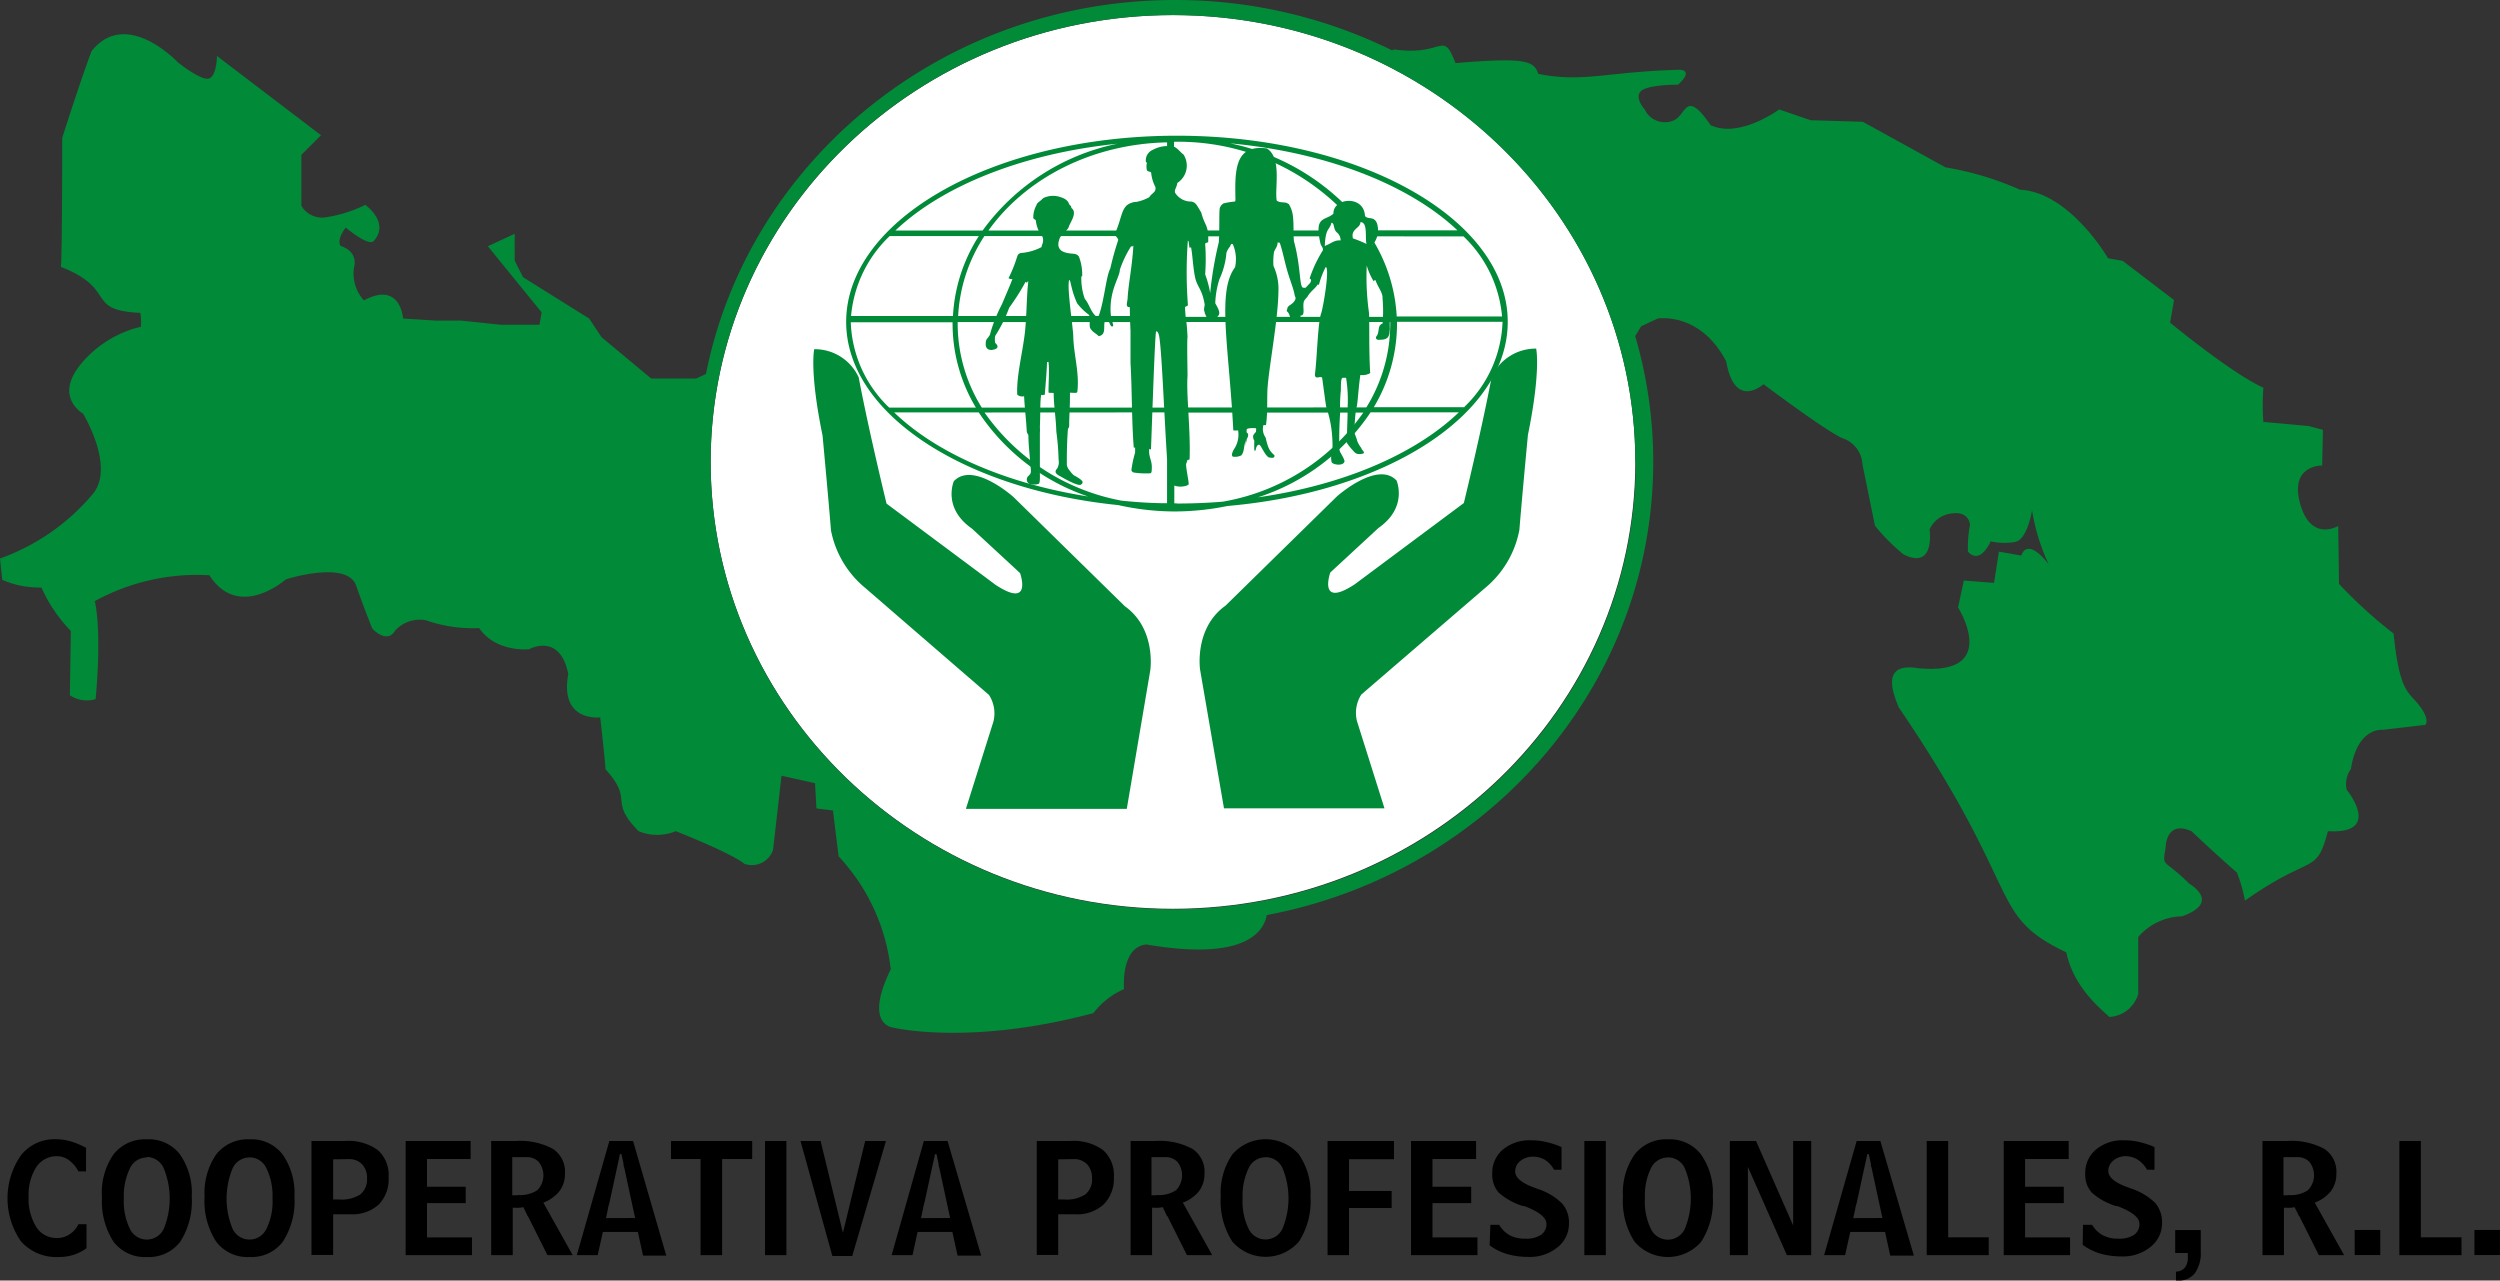 <svg xmlns="http://www.w3.org/2000/svg" viewBox="0 0 255.15 130.69"><rect x="0" y="0" width="255.15" height="130.69" fill="#333333" stroke="none"/><defs><style>.cls-1{fill:#fff;}.cls-2,.cls-3{fill:#018a38;}.cls-3{fill-rule:evenodd;}</style></defs><title>logo_coprofesionales</title><g id="Capa_2" data-name="Capa 2"><g id="Capa_1-2" data-name="Capa 1"><path class="cls-1" d="M119.71,1.54C93.65,1.54,72.53,22,72.53,47.14s21.12,45.61,47.18,45.61S166.9,72.33,166.9,47.14s-21.12-45.6-47.19-45.6"/><path class="cls-2" d="M246.91,72c-1.09-1.43-2-1.26-2.62-7.34a47,47,0,0,1-5.57-5.07l-.08-5.91s-2.79,1.69-3.89-2.28S237,47.51,237,47.51l.08-3.64-1.46-.39L231,43.06a23,23,0,0,1,0-3.49c-3.21-1.44-9.52-6.64-9.52-6.64l.4-2.31-5.24-4-1.49-.26s-3.91-6.75-9-7a31.21,31.21,0,0,0-7.59-2.28l-8.44-4.65-5.33-.16-3.21-1.1s-4.06,3-7,1.6c-2.54-3.71-2.45-1.1-3.72-.5a2.27,2.27,0,0,1-3-1.1s-1.07-1.18-.4-1.86,3.8-.67,3.8-.67,1.61-1.35.25-1.52c-7.42.17-9.87,1.35-14.52.42-.42-1.35-1.35-1.69-8.44-1.1-1.35-3.46-1.18-.67-6.22-1.39l-.27.08A50,50,0,0,0,119.94,0C96.17,0,76.38,16.43,72.05,38.17l-1,.46H66.46l-5.07-4.22-1.26-1.9-6.75-4.22-.85-1.69V23.86l-2.74,1.27,5.49,6.75-.22,1.26h-4l-4-.42H44.51l-3.37-.21s-.25-3.87-4-1.85a4.08,4.08,0,0,1-1-3.42s.5-1.52-1.4-2.15c-.38-.76.55-1.86.55-1.86s2.37,2,2.87,1.35c1.65-1.9-.88-3.67-.88-3.67a13.51,13.51,0,0,1-4.06,1.27A2.43,2.43,0,0,1,30.76,21v-5.2l2-2L22.14,5.71s0,1.9-.75,2.28-3.25-1.64-3.25-1.64S12.9.77,9.35,5.21c-1.14,3-3,8.86-3,8.86s0,11.91-.13,13.17c5.82,2.28,2.41,4.44,8.1,4.69a5.53,5.53,0,0,1,.06,1.42,11.31,11.31,0,0,0-6.12,3.8c-2.8,3.39.21,5.06.21,5.06s3.32,5.42,1,8.21A22.06,22.06,0,0,1,0,57l.23,2.18a9.49,9.49,0,0,0,4,.78,15.11,15.11,0,0,0,3,4.43l-.1,6.57a3.13,3.13,0,0,0,2.63.39c.66-7.36-.09-10-.09-10a21.74,21.74,0,0,1,11.7-2.64c3,4.67,7.8.42,7.8.42s6.25-2,7.18.64S38,64.16,38,64.16s1.48,1.62,2.32.21a3.38,3.38,0,0,1,3.17-1.06,14.29,14.29,0,0,0,5.41.79C50.64,66.63,54,66.26,54,66.26s3.15-1.76,4,2.54c-.92,4.92,3.26,4.42,3.26,4.42s.53,4.65.53,5.28c3,3.33.23,3.08,3.38,6.33a5,5,0,0,0,3.8,0s5.59,2.19,7,3.33a2.28,2.28,0,0,0,2.93-1.43l.86-7.56,3.42.76.15,2.58,1.68.21.58,4.68a20.17,20.17,0,0,1,5.32,11.53c-2.79,5.7.22,5.94.22,5.94s7.76,1.91,20.46-1.47a7.87,7.87,0,0,1,3.13-2.45s-.38-4.3,2.28-4.56c10.29,1.77,12-1.44,12.29-3,22.47-4.22,39.44-23.32,39.44-46.26a45.73,45.73,0,0,0-1.84-12.83l.61-1,1.68-.79s4.32-.74,7,4.38c.88,5,3.8,2.32,3.8,2.32s6.16,4.63,8,5.49a3,3,0,0,1,2.11,2.74l1.27,6.22a19.71,19.71,0,0,0,2.91,2.92c3.29,1.64,2.66-2.54,2.66-2.54a2.8,2.8,0,0,1,2.28-1.64c1.77-.26,1.85,1.16,1.85,1.16a11.73,11.73,0,0,0-.21,2.74c1.27,1.41,2.32-1.05,2.32-1.05a6.44,6.44,0,0,0,2.5.06c1.26-.25,1.72-3.23,1.72-3.23a20.69,20.69,0,0,0,1.7,5.51c-2.29-2.92-2.79-.89-2.79-.89l-2.29-.4-.5,3.19-3.08-.24L199.84,62s4.43,7-4.05,6.2c-3.8-.63-2.66,2.41-2,4,12.92,19,9,21.15,17.1,25,.76,3.68,3.71,5.92,4.39,6.59a3.24,3.24,0,0,0,2.95-2.37V95.63a6.06,6.06,0,0,1,4.48-2.11c3.46-1.26,1.61-2.78.68-3.37-2.62-2.62-2.71-1.52-2.37-3.63,0,0,0-2.87,2.64-1.69,3.19,3,4.64,4.22,4.64,4.22a15.51,15.51,0,0,1,.82,2.87c6.93-4.9,7.24-2.5,8.47-7.09,5.64.33,1.92-4.22,1.92-4.22a2.58,2.58,0,0,1,.42-2.12c.68-4.3,3.21-4,3.21-4l4.4-.51s.5-.5-.6-1.94m-80-24.85c0,25.19-21.12,45.61-47.19,45.61S72.53,72.33,72.53,47.14s21.12-45.6,47.18-45.6S166.9,22,166.9,47.14"/><path class="cls-2" d="M153.88,32.85c0-10.5-15.12-19-33.76-19s-33.76,8.51-33.76,19c0,9.34,12,17.11,27.77,18.7a26.5,26.5,0,0,0,5.77.65,27.14,27.14,0,0,0,5.39-.56c16.19-1.41,28.59-9.28,28.59-18.79m-4.42,8.71h-9.25a16.64,16.64,0,0,0,2.37-8.46c0-.08,0-.17,0-.26h10.77v0a12.6,12.6,0,0,1-3.88,8.67M97.75,32.87h21.36v8.73H100.2a16.24,16.24,0,0,1-2.46-8.52c0-.07,0-.14,0-.21m51.63-8.74a12.83,12.83,0,0,1,3.93,8.17H142.55a16.63,16.63,0,0,0-2.44-7.81V25h-.46a16.29,16.29,0,0,1,2.22,7.34H119.82V24.12h15.26v-.6H119.82V14.47a23.57,23.57,0,0,1,17.56,7.37h.79a23.22,23.22,0,0,0-12.63-7.21c9.89.91,18.31,4.25,23.21,8.88h-8.83v.61Zm-30.27-.6H100.88c3.75-5.27,10.48-8.84,18.23-9Zm-18.82,0H91.38c4.8-4.56,13-7.87,22.66-8.86a22.6,22.6,0,0,0-13.75,8.85m-.39.57a16.71,16.71,0,0,0-2.64,8.16H86.86a12.82,12.82,0,0,1,3.94-8.16Zm.57,0h18.64v8.16H97.79a16.32,16.32,0,0,1,2.68-8.16m18.64,18v9.27c-1.57,0-3.12-.11-4.63-.26a22,22,0,0,1-14-9Zm1,9.28h-.26V42.11h19.29A22.07,22.07,0,0,1,124.8,51.2c-1.55.13-3.12.19-4.72.19m-.26-9.8V32.86h22.07v.23a16.26,16.26,0,0,1-2.44,8.49Zm-33-8.7v0h10.4a1.93,1.93,0,0,0,0,.24A16.63,16.63,0,0,0,99.6,41.6H90.75a12.61,12.61,0,0,1-3.92-8.72m4.42,9.21h8.64a21.77,21.77,0,0,0,11.16,8.58c-8.44-1.32-15.52-4.45-19.8-8.59m48.64,0h9c-4.41,4.24-11.76,7.43-20.52,8.68a21.86,21.86,0,0,0,11.52-8.69"/><path class="cls-2" d="M136.44,50.67s4.13-3.7,6.09-1.63c0,0,1.2,2.73-1.85,4.85l-4.91,4.54s-1.31,3.71,2.5,1.2l11.13-8.29s1.86-7.64,2.84-12.88a4.94,4.94,0,0,1,4.54-2.88s.51,2.2-.84,8.81c0,0-.63,6.63-.87,9.68A10.1,10.1,0,0,1,151.58,60L138.94,70.88a3.47,3.47,0,0,0-.45,2.71l2.81,8.91H124.92l-2.44-14.16s-.63-4.23,2.6-6.53Z"/><path class="cls-2" d="M103.44,50.73s-4.12-3.7-6.09-1.62c0,0-1.2,2.72,1.85,4.84l4.91,4.54s1.32,3.71-2.5,1.2L90.48,51.4s-1.86-7.64-2.84-12.88a4.92,4.92,0,0,0-4.54-2.88s-.51,2.2.85,8.81c0,0,.62,6.63.86,9.68A10.1,10.1,0,0,0,88.3,60l12.64,10.93a3.47,3.47,0,0,1,.45,2.71l-2.81,8.91H115L117.4,68.4s.63-4.23-2.6-6.53Z"/><path class="cls-3" d="M141.89,30.35a7.06,7.06,0,0,0-.53-2.25c0-.11.13-.05.07-.19s-.63-1.14-.76-1.54c-.32-.61-.43-.92-.83-1.13a2.31,2.31,0,0,0,.69-2.46c-.3-.75-.93-.34-1.22-.74-.11-2.17-3.27-1.86-3.22-.23-.86.77-2,.16-1.31,3.1.08.22.37.5.18.72a13.15,13.15,0,0,0-1.29,2.76c0,.1.13.08.14.19,0,.28-.25.44-.41.63s-.17.18-.41.15c-.39-.07-.22-2.18-.93-4.74-.08-.83,0-1.66-.1-2.53a3,3,0,0,0-.41-1.24c-.05-.06-.19-.1-.25-.15-.42-.09-.69,0-1-.23-.22-1.27.55-4.34-1-5.32-3.26-.44-3.28,2.17-3.21,5.19,0,.06,0,.23-.08.23a7.86,7.86,0,0,0-1.14.19.85.85,0,0,0-.39.53c-.07.65,0,2.09-.09,3.44a36.92,36.92,0,0,0-.88,5.18A10.55,10.55,0,0,0,123,28a21.84,21.84,0,0,0,0-3.12c0-.11.31-.11.31-.19.06-1.78-.34-1.56-.71-3-.46-.73-.5-1-1-1.12a1.9,1.9,0,0,1-1.67-.9c-.09-.34.13-.42.23-1a2.1,2.1,0,0,0,.63-2.9c-.3-.19-.63-.7-1-.8a3.13,3.13,0,0,0-2.13.32,1.17,1.17,0,0,0-.72,1.12c0,.15,0,.05.11.22a1.63,1.63,0,0,0,0,.73c.09.2.43.12.44.29a3.89,3.89,0,0,0,.43,1.43c.1.56-.34.59-.63,1.05a4.5,4.5,0,0,1-1.28.47,1.7,1.7,0,0,0-1,.35c-.58.54-.55,1.36-1.22,2.92-.06.14.4.5.33.65a28.55,28.55,0,0,0-.8,2.88c-.43.78-.61,3.26-1.18,4.83-.06,0-.28.07-.33,0-.48-.42-.69-1.28-1.1-1.74a6.24,6.24,0,0,1-.35-2.24c0-.09.1,0,.09-.1a5.12,5.12,0,0,0-.33-1.95.61.61,0,0,0-.38-.27c-.19-.11-2.38.13-1.53-1.74.73-.78.83-.86.89-1.1.16-.44.89-1.41.24-1.87,0-.24-.18-.27-.23-.4s-.17-.49-.82-.68a2.29,2.29,0,0,0-1.82.08c-.46.47-.59.42-.69.72a2.56,2.56,0,0,0-.32,1.3c0,.11.25.17.26.28a3.21,3.21,0,0,0,.59,1.54c.17.1.2.55.07.86s0,.26-.18.35a5.32,5.32,0,0,1-2,.55c-.32.08-.34.25-.41.44a13.76,13.76,0,0,1-.86,2.13c.23.11.23.11.4.08-.12.36-.59,1.44-1.07,2.58a15.46,15.46,0,0,0-1.2,3c0,.22-.43.57-.44.78s-.16.89.59.89c1.08-.15.36-.72.36-.72a1.88,1.88,0,0,1,0-.72A14.36,14.36,0,0,0,103,31.4a23.19,23.19,0,0,0,1.65-2.6c0-.07.07,0,.14.05s.06-.19.16-.11c-.18,1.34-.16,3.63-.36,5.3-.26,2.13-.86,4.37-.77,6.24a.8.8,0,0,0,.7.16c.07,1.35.2,2.28.27,3.55,0,.21.16.33.17.46,0,1,.17,2.32.23,3.27.06.57,0,.62-.19.82a.5.5,0,0,0,.07.85,1.72,1.72,0,0,0,.93,0c.1-.07.15-.25.13-1,0,0,0-.68,0-.7,0-1.09,0-2.18,0-3.49a4,4,0,0,0,0-.6c.07-1.59,0-2.39.13-3.31.14.08.2,0,.37,0,.09-1.16.2-2.33.23-3.36.07.06.09,0,.15,0,.11,1,0,1.81,0,3.11,0,.11.53,0,.53.1,0,1.18.23,2.52.27,3.91a25.43,25.43,0,0,1,.23,2.86,1.38,1.38,0,0,1-.1.83c0,.1-.62.45.28.87,0,0,1.77,1.07,2.11.85.12-.09.17-.18.16-.25,0-.24-.75-.62-.92-.72a3.77,3.77,0,0,1-.46-.54,1.07,1.07,0,0,1-.23-.52c0-1,0-2.13.11-3.61,0-.1.11-.12.13-.35,0-1.14.09-1.8.08-3.39.36,0,.73.07.75-.08.24-1.88-.36-3.79-.41-5.6,0-.86-.66-5-.43-5.79.17-.19.14.84.82,2.34a5.8,5.8,0,0,0,1.21,1.18c.17.3,0,1.05.12,1.35.28.47.55.49.87.83.89-.16.37-1.14.7-1.7,0,0,.12-.09.35.22.26.72.4.46.43.41s-.23-.89-.24-1.11c-.22-2.43.92-3.85.92-4.59a10.92,10.92,0,0,1,1.16-2.42s.08.08.1.06.07-.14.12-.08c-.13,2.16-.49,3.79-.58,5.25,0,.5-.31,1,.22,1,0,1.07.07,2.43.07,2.43s0,3,0,3.29c.16,2.67.11,5.82.33,8.59,0,.08.14,0,.14,0s0,.31,0,.4,0,0,0,.13a11.62,11.62,0,0,0-.38,1.79.32.32,0,0,0,.27.25,8.56,8.56,0,0,0,1.59.08.19.19,0,0,0,.2-.17c.12-1.08-.21-1.23-.25-2,0,0,0,0,0-.07a1.9,1.9,0,0,1,0-.25s.18.1.19,0c.08-1.89.39-11.6.52-12,.17,0,.21.15.27.31.28.82.56,8.31.84,12.55,0,.27.21,0,.23.22s.15.28.16.43-.1.31-.1.45c0,1,0,1.55.12,1.63a2,2,0,0,0,1.61.15l.2-.12c0-.39-.22-1.29-.27-2,0-.17.11-.29.12-.43s.25,0,.24-.2c.11-2.87-.35-6.55-.21-8.44,0-.66-.07-3.42,0-4-.13-2.33-.15-1-.25-2.88-.08-.34.34-.11.28-.48a44,44,0,0,1,0-6.43c.1-.07.11.42.16.63s.13,0,.16,0c.15.65.19,1.91.4,3s.73,1.23,1,2.86c0,.19-.14.55,0,.77,0,.07,0,.15.07.24a1,1,0,0,0,.15.32c0,.12-.06.23.06.3a.78.78,0,0,0,.58-.08h.17c.39-.38.48-.56.46-.67v0c0-.28-.2-.63-.41-1a8.91,8.91,0,0,1,.43-2.47,7.91,7.91,0,0,0,.71-2.68,2,2,0,0,1,.39-.67c0-.09.18-.45.32-.07a3.87,3.87,0,0,1,.17,2.22c-1.87,2.48-.62,8.08-.18,16.64a1.58,1.58,0,0,0,.49,0,2.65,2.65,0,0,1-.38,1.87,1.58,1.58,0,0,0-.24.54c0,.22,0,.23.12.28a1.42,1.42,0,0,0,.84-.14c.31-.44.2-.71.43-1.53,0,0,0,.42,0,.67l0,0c0-.28.06-.45.12-.82.13-.16.23-.54,0-.62a.72.72,0,0,1,0-.36c.07-.15.91-.13.94-.09s0,.21,0,.31-.3.3-.3.5a.88.88,0,0,0,.13.46,8.29,8.29,0,0,0,0,1s.09,0,.12,0c.08-.46.21-.62.38-.6s.49.94.94,1.28c.73.18.59-.13.61-.21-.52-.44-.66-.75-.9-1.8a1.51,1.51,0,0,1-.25-1.18c0-.2.27,0,.29-.14.19-1.29.08-2.74.16-3.81.2-2.52,1.15-7.33,1.11-10.21a5.63,5.63,0,0,0-.51-2.18,6.58,6.58,0,0,1,.05-1.39c.1-.37.36-.51.37-1,.22,0,.22,0,.28.2.29.91.46,1.85.74,2.79s.6,1.71.71,2.31c0,.14.16.34.09.48-.19.53-.77.63-.81.9s-.15.27,0,.39c.28.29.16.55.56,1,.49.12.83-.11.76-.61.53,0,.22-.75.33-1.35.05-.27.3-.43.42-.63.32-.55.81-.81,1-1.19,0,0,.12.08.16-.05a8.94,8.94,0,0,1,.67-1.74c.41.05-.16,3.62-.44,4.67-.37.85-.44,4.76-.66,6.28,0,.63.58.1.74.36.16,1.12.4,3.16.5,3.29s.07.1.09.25C136,43.69,136,45,136,46c0,.06-.11.13-.11.29a2.37,2.37,0,0,0,0,.8c0,.36,1.24.52,1.33,0,0-.16-.16-.47-.47-1,0-.08,0-.05-.05-.17a38.39,38.39,0,0,1,.08-3.85,15.33,15.33,0,0,1,.07-2.25c0-.66,0-1.3.22-1.26h.31a14.13,14.13,0,0,1,.16,3s0,.13,0,.17c0,.87-.05,1.74-.06,2.44,0,.24-.2.47-.17.65s.15.45.63,1c.32.34.4.59,1,.51s0-.38,0-.6a2.89,2.89,0,0,1-.44-.77c0-.14-.22-.61-.27-.81,0-.62.06-1.44.16-2.41,0,0,.05-.06.06-.16.11-.31.2-2.07.39-3.31a1.56,1.56,0,0,0,1-.19c-.14-2.5-.06-4.64-.12-6.15a26.42,26.42,0,0,1-.23-4.83,6.35,6.35,0,0,0,.71,1.61.17.17,0,0,1,.19-.11c.19.64.76,1.27.71,1.85a13.9,13.9,0,0,1,0,2.58c-.53.16-.29.78-.57,1.23-.23.26,0,.42.12.42.36,0,.8,0,1-.27s.15-.55.2-.81c-.08-1.46.24-2.59,0-3.38m-6.64-5.14c.08-1.89.49-1.54.68-2.35.35.06.15.65.56,1a1,1,0,0,1,.37.81c-.64-.06-.94.31-1.61.56m2.87-.77c-.24-1,.75-1,.77-1.66.78,0,.44,1.6.62,2.23a12.26,12.26,0,0,0-1.39-.57"/><path d="M8.78,117.19v2.36H8A3.28,3.28,0,0,0,7,118.38,2.07,2.07,0,0,0,5.82,118a2.47,2.47,0,0,0-2.12,1.12,5.24,5.24,0,0,0-.78,3,5.48,5.48,0,0,0,.77,3.09,2.42,2.42,0,0,0,2.09,1.14,2.2,2.2,0,0,0,1.31-.37A2.44,2.44,0,0,0,8,124.94h.83v2.45a4.53,4.53,0,0,1-1.33.68,4.86,4.86,0,0,1-1.5.22,4.82,4.82,0,0,1-3.86-1.6,7.7,7.7,0,0,1,0-8.78,4.34,4.34,0,0,1,3.53-1.64,5.58,5.58,0,0,1,1.55.22,8.32,8.32,0,0,1,1.64.7"/><path d="M10.4,122.13a6.87,6.87,0,0,1,1.2-4.33A4.08,4.08,0,0,1,15,116.28a4,4,0,0,1,3.37,1.54,6.89,6.89,0,0,1,1.2,4.32,7.63,7.63,0,0,1-1.17,4.58,4,4,0,0,1-3.4,1.57,4,4,0,0,1-3.42-1.57,7.62,7.62,0,0,1-1.17-4.59m4.57-4a1.9,1.9,0,0,0-1.72,1.11,6.43,6.43,0,0,0-.62,3.09,6.32,6.32,0,0,0,.62,3.09,1.91,1.91,0,0,0,3.45,0,8.16,8.16,0,0,0,0-6.19A1.92,1.92,0,0,0,15,118.08"/><path d="M20.88,122.13a6.93,6.93,0,0,1,1.2-4.33,4.09,4.09,0,0,1,3.39-1.52,4,4,0,0,1,3.37,1.54,6.89,6.89,0,0,1,1.21,4.32,7.56,7.56,0,0,1-1.18,4.58,4,4,0,0,1-3.4,1.57,4,4,0,0,1-3.41-1.57,7.62,7.62,0,0,1-1.18-4.59m4.58-4a1.89,1.89,0,0,0-1.72,1.11,8.07,8.07,0,0,0,0,6.18,1.91,1.91,0,0,0,3.45,0,6.25,6.25,0,0,0,.62-3.1,6.43,6.43,0,0,0-.62-3.09,1.89,1.89,0,0,0-1.72-1.11"/><path d="M31.79,116.45h3.4a5.14,5.14,0,0,1,3.36.92,3.4,3.4,0,0,1,1.11,2.78,3.7,3.7,0,0,1-1,2.78,4,4,0,0,1-2.89,1H34v4.15H31.79ZM34,118.32v4.1l.25,0h.38a3.52,3.52,0,0,0,2.15-.52,2,2,0,0,0,.68-1.65,2,2,0,0,0-.5-1.42,1.81,1.81,0,0,0-1.36-.53Z"/><polygon points="41.4 116.45 48.03 116.45 48.03 118.29 43.58 118.29 43.58 121.12 47.53 121.12 47.53 122.79 43.58 122.79 43.58 126.29 48.17 126.29 48.17 128.1 41.4 128.1 41.4 116.45"/><polygon points="71.5 118.29 68.48 118.29 68.48 116.45 76.77 116.45 76.77 118.29 73.7 118.29 73.7 128.1 71.5 128.1 71.5 118.29"/><rect x="78.08" y="116.45" width="2.18" height="11.65"/><path d="M105.81,116.45h3.4a5.14,5.14,0,0,1,3.36.92,3.4,3.4,0,0,1,1.11,2.78,3.7,3.7,0,0,1-1.05,2.78,4,4,0,0,1-2.9,1H108v4.15h-2.19Zm2.19,1.87v4.1l.24,0h.38a3.5,3.5,0,0,0,2.15-.52,1.94,1.94,0,0,0,.68-1.65,2,2,0,0,0-.5-1.42,1.78,1.78,0,0,0-1.35-.53Z"/><path d="M124.59,122.13a6.87,6.87,0,0,1,1.2-4.33,4.5,4.5,0,0,1,6.76,0,6.89,6.89,0,0,1,1.2,4.32,7.63,7.63,0,0,1-1.17,4.58,4.49,4.49,0,0,1-6.82,0,7.62,7.62,0,0,1-1.17-4.59m4.57-4a1.89,1.89,0,0,0-1.72,1.11,6.43,6.43,0,0,0-.62,3.09,6.33,6.33,0,0,0,.61,3.09,1.91,1.91,0,0,0,3.46,0,8.1,8.1,0,0,0,0-6.19,1.89,1.89,0,0,0-1.72-1.11"/><polygon points="135.49 116.45 142.27 116.45 142.27 118.31 137.68 118.31 137.68 121.55 142.03 121.55 142.03 123.29 137.68 123.29 137.68 128.1 135.49 128.1 135.49 116.45"/><polygon points="144.01 116.45 150.65 116.45 150.65 118.29 146.2 118.29 146.2 121.12 150.15 121.12 150.15 122.79 146.2 122.79 146.2 126.29 150.79 126.29 150.79 128.1 144.01 128.1 144.01 116.45"/><path d="M152.11,125H153a2.91,2.91,0,0,0,1.1,1.08,3.34,3.34,0,0,0,1.59.34,2.73,2.73,0,0,0,1.58-.39,1.31,1.31,0,0,0,.56-1.12c0-.65-.76-1.25-2.27-1.82l-.12,0a6.66,6.66,0,0,1-2.5-1.39,2.78,2.78,0,0,1-.64-1.91,3.1,3.1,0,0,1,1.09-2.47,4.25,4.25,0,0,1,2.86-.94,6.7,6.7,0,0,1,1.55.17,8.74,8.74,0,0,1,1.57.52v2.31h-.77a2.7,2.7,0,0,0-.91-1,2.34,2.34,0,0,0-1.22-.33,2,2,0,0,0-1.31.44,1.35,1.35,0,0,0-.52,1.06c0,.64.66,1.2,2,1.68l.33.12a6.28,6.28,0,0,1,2.44,1.46,2.93,2.93,0,0,1,.72,2,3.08,3.08,0,0,1-1.14,2.47,4.47,4.47,0,0,1-3,1,7.8,7.8,0,0,1-2.17-.29,5.77,5.77,0,0,1-1.79-.89Z"/><rect x="161.7" y="116.45" width="2.19" height="11.65"/><path d="M165.64,122.13a6.8,6.8,0,0,1,1.21-4.33,4.07,4.07,0,0,1,3.39-1.52,4,4,0,0,1,3.36,1.54,6.83,6.83,0,0,1,1.21,4.32,7.63,7.63,0,0,1-1.18,4.58,4.48,4.48,0,0,1-6.81,0,7.62,7.62,0,0,1-1.18-4.59m4.58-4a1.92,1.92,0,0,0-1.73,1.11,6.44,6.44,0,0,0-.61,3.09,6.33,6.33,0,0,0,.61,3.09,1.91,1.91,0,0,0,3.46,0,8.1,8.1,0,0,0,0-6.19,1.89,1.89,0,0,0-1.72-1.11"/><polygon points="196.64 116.45 198.83 116.45 198.83 126.28 202.97 126.28 202.97 128.1 196.64 128.1 196.64 116.45"/><polygon points="204.5 116.45 211.13 116.45 211.13 118.29 206.68 118.29 206.68 121.12 210.63 121.12 210.63 122.79 206.68 122.79 206.68 126.29 211.27 126.29 211.27 128.1 204.5 128.1 204.5 116.45"/><path d="M212.59,125h.93a2.86,2.86,0,0,0,1.11,1.08,3.3,3.3,0,0,0,1.58.34,2.79,2.79,0,0,0,1.59-.39,1.3,1.3,0,0,0,.55-1.12c0-.65-.75-1.25-2.26-1.82l-.13,0a6.6,6.6,0,0,1-2.49-1.39,2.73,2.73,0,0,1-.65-1.91,3.08,3.08,0,0,1,1.1-2.47,4.21,4.21,0,0,1,2.86-.94,6.61,6.61,0,0,1,1.54.17,8.74,8.74,0,0,1,1.57.52v2.31h-.77a2.7,2.7,0,0,0-.91-1A2.34,2.34,0,0,0,217,118a2,2,0,0,0-1.31.44,1.38,1.38,0,0,0-.52,1.06c0,.64.66,1.2,2,1.68l.33.12a6.41,6.41,0,0,1,2.45,1.46,3,3,0,0,1,.71,2,3.08,3.08,0,0,1-1.14,2.47,4.45,4.45,0,0,1-3,1,7.8,7.8,0,0,1-2.17-.29,5.88,5.88,0,0,1-1.79-.89Z"/><polygon points="244.88 116.45 247.07 116.45 247.07 126.28 251.22 126.28 251.22 128.1 244.88 128.1 244.88 116.45"/><path d="M234.66,124.1l2,4h2.58l-3-5.36a3.86,3.86,0,0,0,1.6-1.11,2.87,2.87,0,0,0,.61-1.86,2.79,2.79,0,0,0-1.22-2.51,7.06,7.06,0,0,0-3.81-.81h-2.51V128.1h2.19v-4.84h.18a4.45,4.45,0,0,0,.53,0,2.2,2.2,0,0,0,.37-.06l.42.83a.93.93,0,0,0,0,.1m-1-2.14h-.55V118.1h1.47a1.57,1.57,0,0,1,1.19.5,2.19,2.19,0,0,1-.16,2.87,3.09,3.09,0,0,1-2,.49"/><path d="M119.14,124.1l2,4h2.58l-3-5.36a3.86,3.86,0,0,0,1.6-1.11,2.87,2.87,0,0,0,.61-1.86,2.79,2.79,0,0,0-1.22-2.51,7.06,7.06,0,0,0-3.81-.81h-2.51V128.1h2.19v-4.84h.18a4.45,4.45,0,0,0,.53,0,2.5,2.5,0,0,0,.38-.06l.4.83a.31.31,0,0,1,0,.1m-1-2.14h-.55V118.1h1.47a1.57,1.57,0,0,1,1.19.5,2.2,2.2,0,0,1-.15,2.87,3.14,3.14,0,0,1-2,.49"/><path d="M53.87,124.1l2,4h2.58l-3-5.36a3.86,3.86,0,0,0,1.6-1.11,2.87,2.87,0,0,0,.61-1.86,2.79,2.79,0,0,0-1.22-2.51,7.06,7.06,0,0,0-3.81-.81H50.13V128.1h2.2v-4.84h.18a4.45,4.45,0,0,0,.53,0,2.2,2.2,0,0,0,.37-.06l.41.83a.31.31,0,0,1,0,.1m-1-2.14h-.54V118.1H53.8a1.57,1.57,0,0,1,1.19.5,2.17,2.17,0,0,1-.15,2.87,3.15,3.15,0,0,1-2,.49"/><polygon points="184.17 116.45 183.01 116.45 183.01 122.74 183.01 125.07 179.22 116.45 176.55 116.45 176.55 128.1 177.55 128.1 178.39 128.1 178.39 121.44 178.39 119.1 182.37 128.1 184.85 128.1 184.85 116.45 184.17 116.45"/><path d="M222,125.54h2.61v2.18a3.54,3.54,0,0,1-.6,2.22,2.06,2.06,0,0,1-1.72.75h-.21v-.91a1.16,1.16,0,0,0,.9-.4,1.58,1.58,0,0,0,.31-1.06v-.44H222Z"/><rect x="240.32" y="125.53" width="2.61" height="2.56"/><rect x="252.54" y="125.53" width="2.61" height="2.56"/><path d="M64.61,116.45H62.19L58.87,128.1H61v0l.53-2.37H65.1l.53,2.42H68Zm-2.76,7.87.21-1c0-.18.09-.35.13-.53l.65-3,.43-2h.16l.21,1c0,.13,0,.25.07.37l.43,2,.68,3.15Z"/><path d="M96.71,116.45H94.29L91,128.1h2.13v0l.52-2.37H97.2l.53,2.42h2.41ZM94,124.32l.21-1c0-.18.09-.35.13-.53l.65-3,.44-2h.15l.21,1c0,.13,0,.25.07.37l.43,2,.68,3.15Z"/><path d="M191.91,116.45h-2.42l-3.32,11.65h2.14v0l.53-2.37h3.55l.53,2.42h2.41Zm-2.77,7.87.22-1c0-.18.09-.35.13-.53l.65-3,.44-2h.15l.21,1c0,.13,0,.25.07.37l.43,2,.68,3.15Z"/><polygon points="88.3 116.45 86.03 125.82 83.75 116.45 81.7 116.45 84.95 128.19 86.98 128.19 90.42 116.45 88.3 116.45"/></g></g></svg>